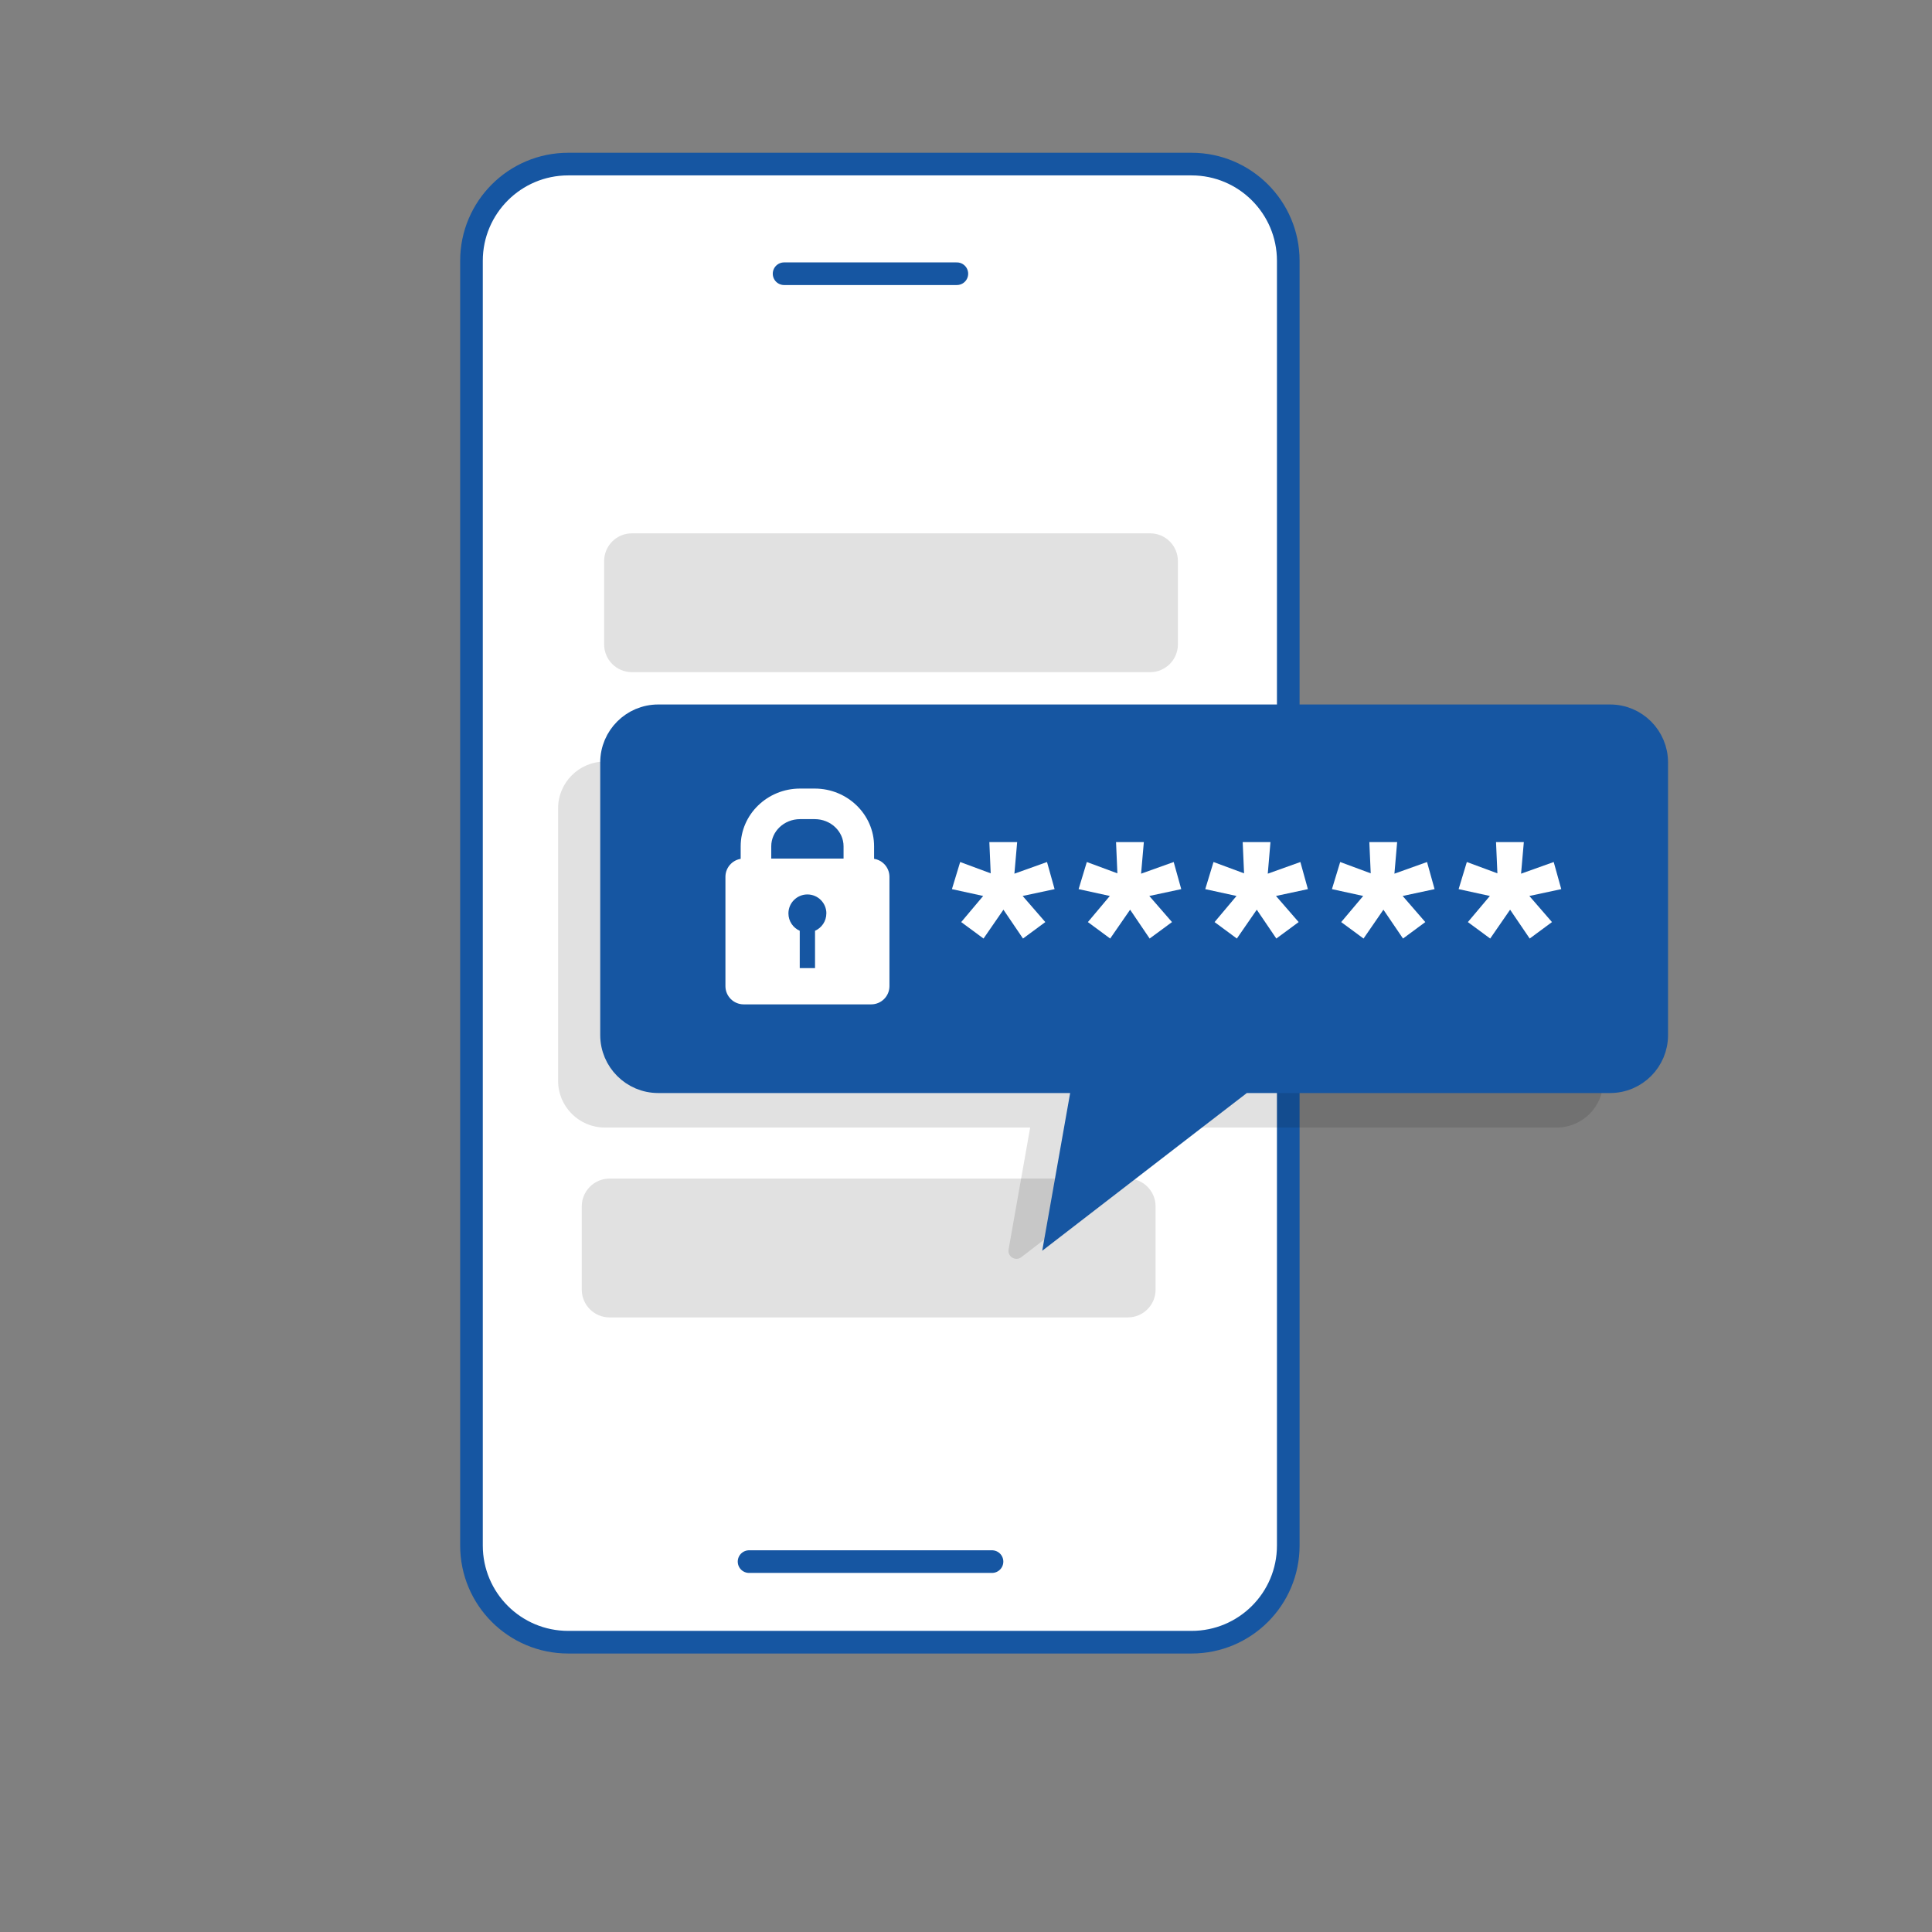 <svg width="56" height="56" viewBox="0 0 56 56" fill="none" xmlns="http://www.w3.org/2000/svg">
<rect x="0" y="0" width="56" height="56" fill="#808080" stroke="none"/>
<path d="M37.341 42.508V44.797C37.341 46.347 36.087 47.6 34.537 47.6H16.47C14.92 47.6 13.666 46.347 13.666 44.797V7.559C13.666 6.014 14.92 4.756 16.47 4.756H34.537C36.087 4.756 37.341 6.014 37.341 7.559V42.509V42.508Z" fill="white"/>
<path opacity="0.12" d="M33.337 15.459H18.316C17.871 15.459 17.511 15.819 17.511 16.264V18.678C17.511 19.122 17.871 19.483 18.316 19.483H33.337C33.782 19.483 34.142 19.122 34.142 18.678V16.264C34.142 15.819 33.782 15.459 33.337 15.459Z" fill="black"/>
<path opacity="0.12" d="M32.69 34.162H17.668C17.224 34.162 16.863 34.523 16.863 34.967V37.381C16.863 37.826 17.224 38.186 17.668 38.186H32.69C33.135 38.186 33.495 37.826 33.495 37.381V34.967C33.495 34.523 33.135 34.162 32.69 34.162Z" fill="black"/>
<path d="M37.341 42.508V44.797C37.341 46.347 36.087 47.6 34.537 47.6H16.47C14.92 47.6 13.666 46.347 13.666 44.797V7.559C13.666 6.014 14.92 4.756 16.47 4.756H34.537C36.087 4.756 37.341 6.014 37.341 7.559V42.509V42.508Z" stroke="#1656A2" stroke-width="0.656" stroke-miterlimit="10" stroke-linecap="round"/>
<path d="M22.727 7.934H27.735" stroke="#1656A2" stroke-width="0.656" stroke-miterlimit="10" stroke-linecap="round"/>
<path d="M21.712 45.264H28.754" stroke="#1656A2" stroke-width="0.656" stroke-miterlimit="10" stroke-linecap="round"/>
<path opacity="0.12" d="M33.673 33.302L29.605 36.439C29.436 36.568 29.198 36.424 29.235 36.215L29.86 32.682H17.527C16.785 32.682 16.177 32.074 16.177 31.331V23.427C16.177 22.684 16.785 22.076 17.527 22.076H45.12C45.868 22.076 46.471 22.683 46.471 23.427V31.331C46.471 32.075 45.868 32.682 45.12 32.682H34.479L33.673 33.302Z" fill="black"/>
<path d="M35.223 31.973L30.68 35.477L31.41 31.354H19.077C18.333 31.354 17.726 30.747 17.726 30.003V22.099C17.726 21.355 18.333 20.748 19.077 20.748H46.67C47.418 20.748 48.021 21.355 48.021 22.099V30.003C48.021 30.747 47.418 31.354 46.67 31.354H36.029L35.223 31.974V31.973Z" fill="#1656A2"/>
<path d="M35.223 31.973L30.68 35.477L31.41 31.354H19.077C18.333 31.354 17.726 30.747 17.726 30.003V22.099C17.726 21.355 18.333 20.748 19.077 20.748H46.67C47.418 20.748 48.021 21.355 48.021 22.099V30.003C48.021 30.747 47.418 31.354 46.67 31.354H36.029L35.223 31.974V31.973Z" stroke="#1656A2" stroke-width="0.656" stroke-miterlimit="10" stroke-linecap="round"/>
<path d="M25.253 24.887H21.556C21.264 24.887 21.027 25.123 21.027 25.415V28.584C21.027 28.875 21.264 29.112 21.556 29.112H25.253C25.544 29.112 25.781 28.875 25.781 28.584V25.415C25.781 25.123 25.544 24.887 25.253 24.887Z" fill="white"/>
<path d="M25.337 25.349H24.451V24.53C24.451 24.097 24.077 23.743 23.615 23.743H23.19C22.729 23.743 22.355 24.097 22.355 24.53V25.349H21.469V24.53C21.469 23.608 22.241 22.857 23.19 22.857H23.615C24.564 22.857 25.336 23.608 25.336 24.53V25.349H25.337Z" fill="white"/>
<path d="M23.953 26.476C23.953 26.172 23.707 25.926 23.403 25.926C23.099 25.926 22.853 26.172 22.853 26.476C22.853 26.701 22.988 26.894 23.181 26.979V28.061H23.624V26.979C23.817 26.894 23.952 26.701 23.952 26.476H23.953Z" fill="#1656A2"/>
<path d="M29.652 27.204L29.085 26.368L28.508 27.204L27.861 26.727L28.498 25.97L27.592 25.772L27.831 24.986L28.716 25.314L28.677 24.408H29.483L29.403 25.324L30.348 24.986L30.568 25.772L29.642 25.97L30.299 26.727L29.652 27.204Z" fill="white"/>
<path d="M33.323 27.204L32.757 26.368L32.179 27.204L31.533 26.727L32.169 25.97L31.264 25.772L31.502 24.986L32.388 25.314L32.349 24.408H33.155L33.075 25.324L34.02 24.986L34.239 25.772L33.313 25.97L33.971 26.727L33.323 27.204Z" fill="white"/>
<path d="M36.995 27.204L36.428 26.368L35.851 27.204L35.205 26.727L35.841 25.97L34.935 25.772L35.174 24.986L36.06 25.314L36.02 24.408H36.825L36.747 25.324L37.692 24.986L37.91 25.772L36.985 25.97L37.642 26.727L36.995 27.204Z" fill="white"/>
<path d="M40.667 27.204L40.099 26.368L39.523 27.204L38.875 26.727L39.513 25.97L38.607 25.772L38.846 24.986L39.731 25.314L39.691 24.408H40.497L40.418 25.324L41.363 24.986L41.582 25.772L40.657 25.97L41.313 26.727L40.667 27.204Z" fill="white"/>
<path d="M44.339 27.204L43.771 26.368L43.194 27.204L42.547 26.727L43.185 25.97L42.279 25.772L42.517 24.986L43.403 25.314L43.363 24.408H44.169L44.089 25.324L45.035 24.986L45.254 25.772L44.329 25.97L44.985 26.727L44.339 27.204Z" fill="white"/>
</svg>
